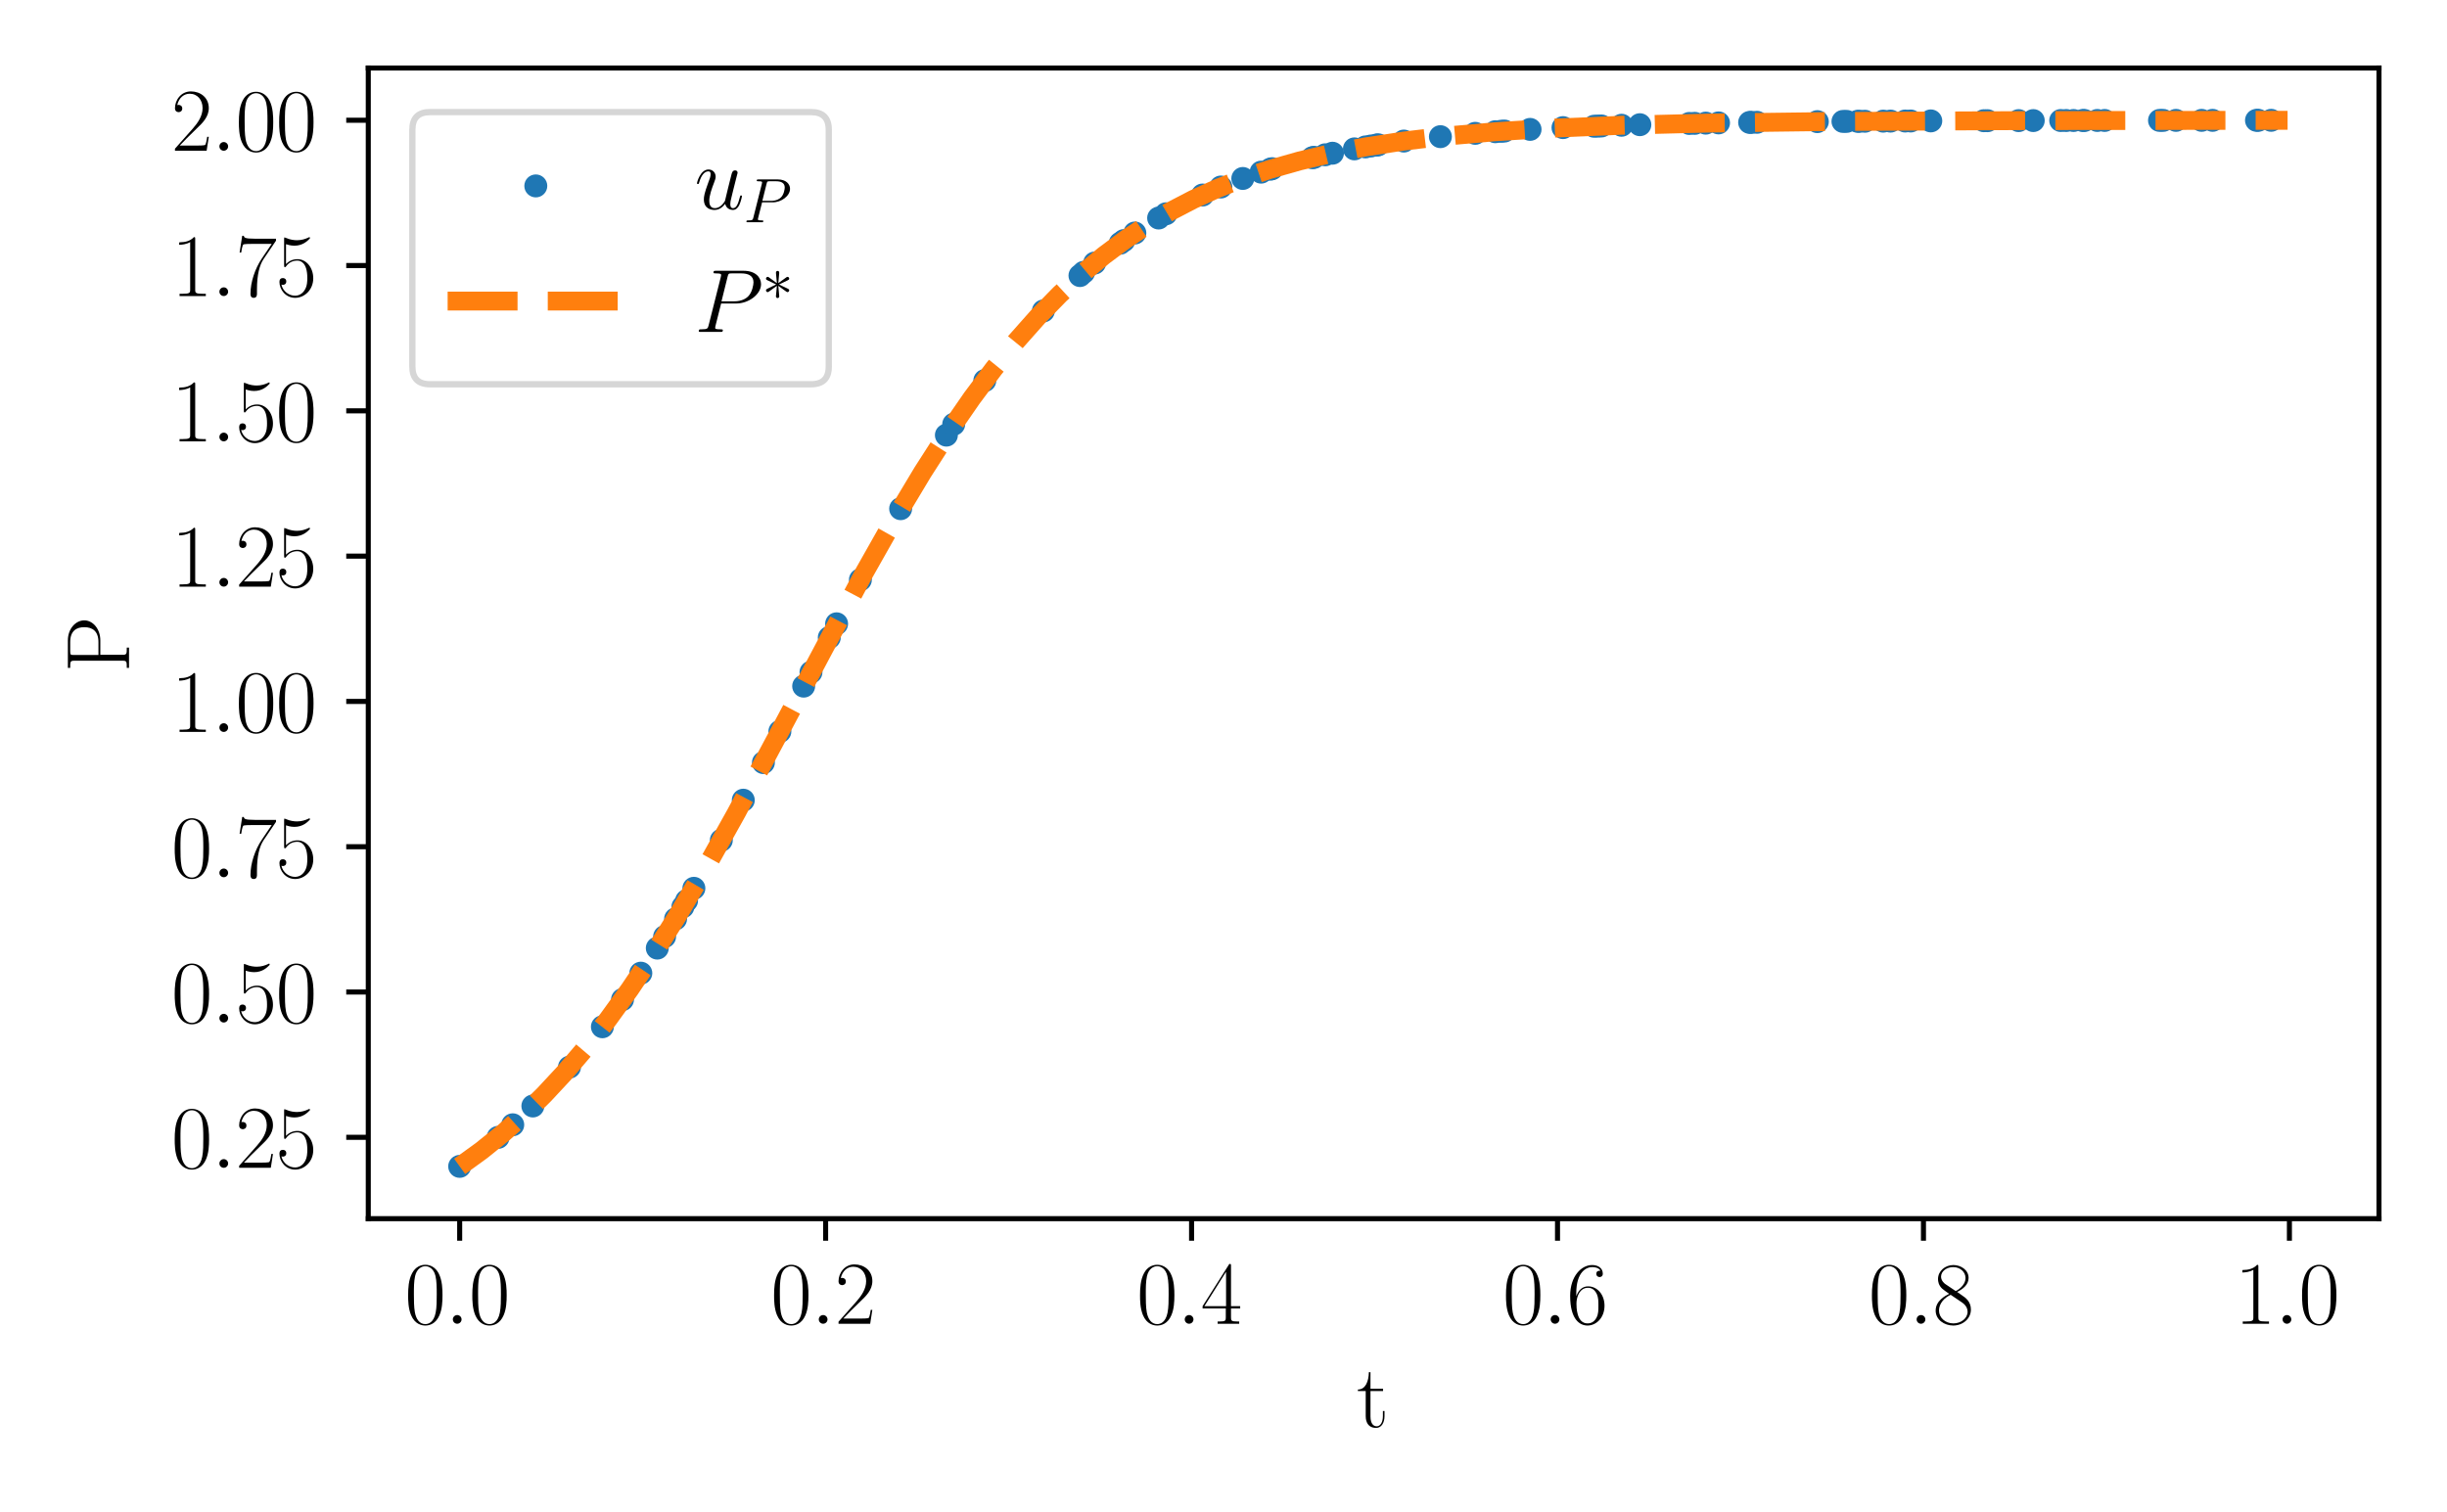 <?xml version="1.0" encoding="utf-8" standalone="no"?>
<!DOCTYPE svg PUBLIC "-//W3C//DTD SVG 1.1//EN"
  "http://www.w3.org/Graphics/SVG/1.1/DTD/svg11.dtd">
<svg xmlns:xlink="http://www.w3.org/1999/xlink" width="388.543pt" height="240.133pt" viewBox="0 0 388.543 240.133" xmlns="http://www.w3.org/2000/svg" version="1.1">
 <defs>
  <style type="text/css">*{stroke-linejoin: round; stroke-linecap: butt}</style>
 </defs>
 <g id="figure_1">
  <g id="patch_1">
   <path d="M 0 240.133 
L 388.543 240.133 
L 388.543 0 
L 0 0 
z
" style="fill: #ffffff"/>
  </g>
  <g id="axes_1">
   <g id="patch_2">
    <path d="M 58.477 193.537 
L 377.743 193.537 
L 377.743 10.8 
L 58.477 10.8 
z
" style="fill: #ffffff"/>
   </g>
   <g id="PathCollection_1">
    <defs>
     <path id="mb407f8ca28" d="M 0 1.323 
C 0.351 1.323 0.687 1.183 0.935 0.935 
C 1.183 0.687 1.323 0.351 1.323 0 
C 1.323 -0.351 1.183 -0.687 0.935 -0.935 
C 0.687 -1.183 0.351 -1.323 0 -1.323 
C -0.351 -1.323 -0.687 -1.183 -0.935 -0.935 
C -1.183 -0.687 -1.323 -0.351 -1.323 0 
C -1.323 0.351 -1.183 0.687 -0.935 0.935 
C -0.687 1.183 -0.351 1.323 0 1.323 
z
" style="stroke: #1f77b4"/>
    </defs>
    <g clip-path="url(#p9608520962)">
     <use xlink:href="#mb407f8ca28" x="72.989" y="185.231" style="fill: #1f77b4; stroke: #1f77b4"/>
     <use xlink:href="#mb407f8ca28" x="79.09" y="180.626" style="fill: #1f77b4; stroke: #1f77b4"/>
     <use xlink:href="#mb407f8ca28" x="81.415" y="178.626" style="fill: #1f77b4; stroke: #1f77b4"/>
     <use xlink:href="#mb407f8ca28" x="84.61" y="175.641" style="fill: #1f77b4; stroke: #1f77b4"/>
     <use xlink:href="#mb407f8ca28" x="90.421" y="169.47" style="fill: #1f77b4; stroke: #1f77b4"/>
     <use xlink:href="#mb407f8ca28" x="95.651" y="163.061" style="fill: #1f77b4; stroke: #1f77b4"/>
     <use xlink:href="#mb407f8ca28" x="98.846" y="158.739" style="fill: #1f77b4; stroke: #1f77b4"/>
     <use xlink:href="#mb407f8ca28" x="101.752" y="154.547" style="fill: #1f77b4; stroke: #1f77b4"/>
     <use xlink:href="#mb407f8ca28" x="104.367" y="150.567" style="fill: #1f77b4; stroke: #1f77b4"/>
     <use xlink:href="#mb407f8ca28" x="105.529" y="148.737" style="fill: #1f77b4; stroke: #1f77b4"/>
     <use xlink:href="#mb407f8ca28" x="107.272" y="145.925" style="fill: #1f77b4; stroke: #1f77b4"/>
     <use xlink:href="#mb407f8ca28" x="108.434" y="144.007" style="fill: #1f77b4; stroke: #1f77b4"/>
     <use xlink:href="#mb407f8ca28" x="109.015" y="143.036" style="fill: #1f77b4; stroke: #1f77b4"/>
     <use xlink:href="#mb407f8ca28" x="110.177" y="141.069" style="fill: #1f77b4; stroke: #1f77b4"/>
     <use xlink:href="#mb407f8ca28" x="114.535" y="133.434" style="fill: #1f77b4; stroke: #1f77b4"/>
     <use xlink:href="#mb407f8ca28" x="118.022" y="127.077" style="fill: #1f77b4; stroke: #1f77b4"/>
     <use xlink:href="#mb407f8ca28" x="121.217" y="121.108" style="fill: #1f77b4; stroke: #1f77b4"/>
     <use xlink:href="#mb407f8ca28" x="123.832" y="116.158" style="fill: #1f77b4; stroke: #1f77b4"/>
     <use xlink:href="#mb407f8ca28" x="127.609" y="108.964" style="fill: #1f77b4; stroke: #1f77b4"/>
     <use xlink:href="#mb407f8ca28" x="128.771" y="106.752" style="fill: #1f77b4; stroke: #1f77b4"/>
     <use xlink:href="#mb407f8ca28" x="131.677" y="101.249" style="fill: #1f77b4; stroke: #1f77b4"/>
     <use xlink:href="#mb407f8ca28" x="132.839" y="99.065" style="fill: #1f77b4; stroke: #1f77b4"/>
     <use xlink:href="#mb407f8ca28" x="136.616" y="92.074" style="fill: #1f77b4; stroke: #1f77b4"/>
     <use xlink:href="#mb407f8ca28" x="143.007" y="80.784" style="fill: #1f77b4; stroke: #1f77b4"/>
     <use xlink:href="#mb407f8ca28" x="150.271" y="69.103" style="fill: #1f77b4; stroke: #1f77b4"/>
     <use xlink:href="#mb407f8ca28" x="151.433" y="67.368" style="fill: #1f77b4; stroke: #1f77b4"/>
     <use xlink:href="#mb407f8ca28" x="156.372" y="60.435" style="fill: #1f77b4; stroke: #1f77b4"/>
     <use xlink:href="#mb407f8ca28" x="165.669" y="49.383" style="fill: #1f77b4; stroke: #1f77b4"/>
     <use xlink:href="#mb407f8ca28" x="171.48" y="43.763" style="fill: #1f77b4; stroke: #1f77b4"/>
     <use xlink:href="#mb407f8ca28" x="172.061" y="43.253" style="fill: #1f77b4; stroke: #1f77b4"/>
     <use xlink:href="#mb407f8ca28" x="173.804" y="41.774" style="fill: #1f77b4; stroke: #1f77b4"/>
     <use xlink:href="#mb407f8ca28" x="177.871" y="38.625" style="fill: #1f77b4; stroke: #1f77b4"/>
     <use xlink:href="#mb407f8ca28" x="178.452" y="38.208" style="fill: #1f77b4; stroke: #1f77b4"/>
     <use xlink:href="#mb407f8ca28" x="180.195" y="37.003" style="fill: #1f77b4; stroke: #1f77b4"/>
     <use xlink:href="#mb407f8ca28" x="183.972" y="34.623" style="fill: #1f77b4; stroke: #1f77b4"/>
     <use xlink:href="#mb407f8ca28" x="185.135" y="33.951" style="fill: #1f77b4; stroke: #1f77b4"/>
     <use xlink:href="#mb407f8ca28" x="190.945" y="30.972" style="fill: #1f77b4; stroke: #1f77b4"/>
     <use xlink:href="#mb407f8ca28" x="193.851" y="29.7" style="fill: #1f77b4; stroke: #1f77b4"/>
     <use xlink:href="#mb407f8ca28" x="197.337" y="28.342" style="fill: #1f77b4; stroke: #1f77b4"/>
     <use xlink:href="#mb407f8ca28" x="200.242" y="27.338" style="fill: #1f77b4; stroke: #1f77b4"/>
     <use xlink:href="#mb407f8ca28" x="201.695" y="26.876" style="fill: #1f77b4; stroke: #1f77b4"/>
     <use xlink:href="#mb407f8ca28" x="201.985" y="26.787" style="fill: #1f77b4; stroke: #1f77b4"/>
     <use xlink:href="#mb407f8ca28" x="208.377" y="25.051" style="fill: #1f77b4; stroke: #1f77b4"/>
     <use xlink:href="#mb407f8ca28" x="208.668" y="24.982" style="fill: #1f77b4; stroke: #1f77b4"/>
     <use xlink:href="#mb407f8ca28" x="210.411" y="24.583" style="fill: #1f77b4; stroke: #1f77b4"/>
     <use xlink:href="#mb407f8ca28" x="211.573" y="24.332" style="fill: #1f77b4; stroke: #1f77b4"/>
     <use xlink:href="#mb407f8ca28" x="215.059" y="23.644" style="fill: #1f77b4; stroke: #1f77b4"/>
     <use xlink:href="#mb407f8ca28" x="216.803" y="23.333" style="fill: #1f77b4; stroke: #1f77b4"/>
     <use xlink:href="#mb407f8ca28" x="217.674" y="23.186" style="fill: #1f77b4; stroke: #1f77b4"/>
     <use xlink:href="#mb407f8ca28" x="218.546" y="23.044" style="fill: #1f77b4; stroke: #1f77b4"/>
     <use xlink:href="#mb407f8ca28" x="218.836" y="22.997" style="fill: #1f77b4; stroke: #1f77b4"/>
     <use xlink:href="#mb407f8ca28" x="222.904" y="22.402" style="fill: #1f77b4; stroke: #1f77b4"/>
     <use xlink:href="#mb407f8ca28" x="228.714" y="21.703" style="fill: #1f77b4; stroke: #1f77b4"/>
     <use xlink:href="#mb407f8ca28" x="234.235" y="21.175" style="fill: #1f77b4; stroke: #1f77b4"/>
     <use xlink:href="#mb407f8ca28" x="237.43" y="20.919" style="fill: #1f77b4; stroke: #1f77b4"/>
     <use xlink:href="#mb407f8ca28" x="238.302" y="20.854" style="fill: #1f77b4; stroke: #1f77b4"/>
     <use xlink:href="#mb407f8ca28" x="238.883" y="20.813" style="fill: #1f77b4; stroke: #1f77b4"/>
     <use xlink:href="#mb407f8ca28" x="242.95" y="20.548" style="fill: #1f77b4; stroke: #1f77b4"/>
     <use xlink:href="#mb407f8ca28" x="248.18" y="20.266" style="fill: #1f77b4; stroke: #1f77b4"/>
     <use xlink:href="#mb407f8ca28" x="253.119" y="20.05" style="fill: #1f77b4; stroke: #1f77b4"/>
     <use xlink:href="#mb407f8ca28" x="253.7" y="20.028" style="fill: #1f77b4; stroke: #1f77b4"/>
     <use xlink:href="#mb407f8ca28" x="254.281" y="20.006" style="fill: #1f77b4; stroke: #1f77b4"/>
     <use xlink:href="#mb407f8ca28" x="257.477" y="19.893" style="fill: #1f77b4; stroke: #1f77b4"/>
     <use xlink:href="#mb407f8ca28" x="260.382" y="19.803" style="fill: #1f77b4; stroke: #1f77b4"/>
     <use xlink:href="#mb407f8ca28" x="268.227" y="19.607" style="fill: #1f77b4; stroke: #1f77b4"/>
     <use xlink:href="#mb407f8ca28" x="269.098" y="19.589" style="fill: #1f77b4; stroke: #1f77b4"/>
     <use xlink:href="#mb407f8ca28" x="270.842" y="19.554" style="fill: #1f77b4; stroke: #1f77b4"/>
     <use xlink:href="#mb407f8ca28" x="272.875" y="19.517" style="fill: #1f77b4; stroke: #1f77b4"/>
     <use xlink:href="#mb407f8ca28" x="277.814" y="19.439" style="fill: #1f77b4; stroke: #1f77b4"/>
     <use xlink:href="#mb407f8ca28" x="278.105" y="19.435" style="fill: #1f77b4; stroke: #1f77b4"/>
     <use xlink:href="#mb407f8ca28" x="278.976" y="19.423" style="fill: #1f77b4; stroke: #1f77b4"/>
     <use xlink:href="#mb407f8ca28" x="288.564" y="19.316" style="fill: #1f77b4; stroke: #1f77b4"/>
     <use xlink:href="#mb407f8ca28" x="292.632" y="19.282" style="fill: #1f77b4; stroke: #1f77b4"/>
     <use xlink:href="#mb407f8ca28" x="293.213" y="19.277" style="fill: #1f77b4; stroke: #1f77b4"/>
     <use xlink:href="#mb407f8ca28" x="294.956" y="19.265" style="fill: #1f77b4; stroke: #1f77b4"/>
     <use xlink:href="#mb407f8ca28" x="295.246" y="19.263" style="fill: #1f77b4; stroke: #1f77b4"/>
     <use xlink:href="#mb407f8ca28" x="296.118" y="19.257" style="fill: #1f77b4; stroke: #1f77b4"/>
     <use xlink:href="#mb407f8ca28" x="299.023" y="19.239" style="fill: #1f77b4; stroke: #1f77b4"/>
     <use xlink:href="#mb407f8ca28" x="300.185" y="19.232" style="fill: #1f77b4; stroke: #1f77b4"/>
     <use xlink:href="#mb407f8ca28" x="302.51" y="19.219" style="fill: #1f77b4; stroke: #1f77b4"/>
     <use xlink:href="#mb407f8ca28" x="303.381" y="19.215" style="fill: #1f77b4; stroke: #1f77b4"/>
     <use xlink:href="#mb407f8ca28" x="306.577" y="19.2" style="fill: #1f77b4; stroke: #1f77b4"/>
     <use xlink:href="#mb407f8ca28" x="315.003" y="19.17" style="fill: #1f77b4; stroke: #1f77b4"/>
     <use xlink:href="#mb407f8ca28" x="315.584" y="19.168" style="fill: #1f77b4; stroke: #1f77b4"/>
     <use xlink:href="#mb407f8ca28" x="320.523" y="19.155" style="fill: #1f77b4; stroke: #1f77b4"/>
     <use xlink:href="#mb407f8ca28" x="322.847" y="19.149" style="fill: #1f77b4; stroke: #1f77b4"/>
     <use xlink:href="#mb407f8ca28" x="327.205" y="19.14" style="fill: #1f77b4; stroke: #1f77b4"/>
     <use xlink:href="#mb407f8ca28" x="328.076" y="19.139" style="fill: #1f77b4; stroke: #1f77b4"/>
     <use xlink:href="#mb407f8ca28" x="329.239" y="19.137" style="fill: #1f77b4; stroke: #1f77b4"/>
     <use xlink:href="#mb407f8ca28" x="330.691" y="19.135" style="fill: #1f77b4; stroke: #1f77b4"/>
     <use xlink:href="#mb407f8ca28" x="330.982" y="19.134" style="fill: #1f77b4; stroke: #1f77b4"/>
     <use xlink:href="#mb407f8ca28" x="333.016" y="19.131" style="fill: #1f77b4; stroke: #1f77b4"/>
     <use xlink:href="#mb407f8ca28" x="334.178" y="19.129" style="fill: #1f77b4; stroke: #1f77b4"/>
     <use xlink:href="#mb407f8ca28" x="342.894" y="19.119" style="fill: #1f77b4; stroke: #1f77b4"/>
     <use xlink:href="#mb407f8ca28" x="343.475" y="19.119" style="fill: #1f77b4; stroke: #1f77b4"/>
     <use xlink:href="#mb407f8ca28" x="345.508" y="19.117" style="fill: #1f77b4; stroke: #1f77b4"/>
     <use xlink:href="#mb407f8ca28" x="349.576" y="19.114" style="fill: #1f77b4; stroke: #1f77b4"/>
     <use xlink:href="#mb407f8ca28" x="351.319" y="19.113" style="fill: #1f77b4; stroke: #1f77b4"/>
     <use xlink:href="#mb407f8ca28" x="358.292" y="19.108" style="fill: #1f77b4; stroke: #1f77b4"/>
     <use xlink:href="#mb407f8ca28" x="358.582" y="19.108" style="fill: #1f77b4; stroke: #1f77b4"/>
     <use xlink:href="#mb407f8ca28" x="360.616" y="19.107" style="fill: #1f77b4; stroke: #1f77b4"/>
    </g>
   </g>
   <g id="matplotlib.axis_1">
    <g id="xtick_1">
     <g id="line2d_1">
      <defs>
       <path id="me0bb5f02ed" d="M 0 0 
L 0 3.5 
" style="stroke: #000000; stroke-width: 0.8"/>
      </defs>
      <g>
       <use xlink:href="#me0bb5f02ed" x="72.989" y="193.537" style="stroke: #000000; stroke-width: 0.8"/>
      </g>
     </g>
     <g id="text_1">
      <!-- $\mathdefault{0.0}$ -->
      <g transform="translate(64.264 210.223) scale(0.14 -0.14)">
       <defs>
        <path id="CMR17-30" d="M 2688 2025 
C 2688 2416 2682 3080 2413 3591 
C 2176 4039 1798 4198 1466 4198 
C 1158 4198 768 4058 525 3597 
C 269 3118 243 2524 243 2025 
C 243 1661 250 1106 448 619 
C 723 -39 1216 -128 1466 -128 
C 1760 -128 2208 -7 2470 600 
C 2662 1042 2688 1559 2688 2025 
z
M 1466 -26 
C 1056 -26 813 325 723 812 
C 653 1188 653 1738 653 2096 
C 653 2588 653 2997 736 3387 
C 858 3929 1216 4096 1466 4096 
C 1728 4096 2067 3923 2189 3400 
C 2272 3036 2278 2607 2278 2096 
C 2278 1680 2278 1169 2202 792 
C 2067 95 1690 -26 1466 -26 
z
" transform="scale(0.016)"/>
        <path id="CMMI12-3a" d="M 1178 307 
C 1178 492 1024 619 870 619 
C 685 619 557 466 557 313 
C 557 128 710 0 864 0 
C 1050 0 1178 153 1178 307 
z
" transform="scale(0.016)"/>
       </defs>
       <use xlink:href="#CMR17-30" transform="scale(0.996)"/>
       <use xlink:href="#CMMI12-3a" transform="translate(45.69 0) scale(0.996)"/>
       <use xlink:href="#CMR17-30" transform="translate(72.788 0) scale(0.996)"/>
      </g>
     </g>
    </g>
    <g id="xtick_2">
     <g id="line2d_2">
      <g>
       <use xlink:href="#me0bb5f02ed" x="131.096" y="193.537" style="stroke: #000000; stroke-width: 0.8"/>
      </g>
     </g>
     <g id="text_2">
      <!-- $\mathdefault{0.2}$ -->
      <g transform="translate(122.37 210.223) scale(0.14 -0.14)">
       <defs>
        <path id="CMR17-32" d="M 2669 989 
L 2554 989 
C 2490 536 2438 459 2413 420 
C 2381 369 1920 369 1830 369 
L 602 369 
C 832 619 1280 1072 1824 1597 
C 2214 1967 2669 2402 2669 3035 
C 2669 3790 2067 4224 1395 4224 
C 691 4224 262 3604 262 3030 
C 262 2780 448 2748 525 2748 
C 589 2748 781 2787 781 3010 
C 781 3207 614 3264 525 3264 
C 486 3264 448 3258 422 3245 
C 544 3790 915 4058 1306 4058 
C 1862 4058 2227 3617 2227 3035 
C 2227 2479 1901 2000 1536 1584 
L 262 146 
L 262 0 
L 2515 0 
L 2669 989 
z
" transform="scale(0.016)"/>
       </defs>
       <use xlink:href="#CMR17-30" transform="scale(0.996)"/>
       <use xlink:href="#CMMI12-3a" transform="translate(45.69 0) scale(0.996)"/>
       <use xlink:href="#CMR17-32" transform="translate(72.788 0) scale(0.996)"/>
      </g>
     </g>
    </g>
    <g id="xtick_3">
     <g id="line2d_3">
      <g>
       <use xlink:href="#me0bb5f02ed" x="189.202" y="193.537" style="stroke: #000000; stroke-width: 0.8"/>
      </g>
     </g>
     <g id="text_3">
      <!-- $\mathdefault{0.4}$ -->
      <g transform="translate(180.477 210.223) scale(0.14 -0.14)">
       <defs>
        <path id="CMR17-34" d="M 2150 4122 
C 2150 4256 2144 4256 2029 4256 
L 128 1254 
L 128 1088 
L 1779 1088 
L 1779 457 
C 1779 224 1766 160 1318 160 
L 1197 160 
L 1197 0 
C 1402 0 1747 0 1965 0 
C 2182 0 2528 0 2733 0 
L 2733 160 
L 2611 160 
C 2163 160 2150 224 2150 457 
L 2150 1088 
L 2803 1088 
L 2803 1254 
L 2150 1254 
L 2150 4122 
z
M 1798 3703 
L 1798 1254 
L 256 1254 
L 1798 3703 
z
" transform="scale(0.016)"/>
       </defs>
       <use xlink:href="#CMR17-30" transform="scale(0.996)"/>
       <use xlink:href="#CMMI12-3a" transform="translate(45.69 0) scale(0.996)"/>
       <use xlink:href="#CMR17-34" transform="translate(72.788 0) scale(0.996)"/>
      </g>
     </g>
    </g>
    <g id="xtick_4">
     <g id="line2d_4">
      <g>
       <use xlink:href="#me0bb5f02ed" x="247.308" y="193.537" style="stroke: #000000; stroke-width: 0.8"/>
      </g>
     </g>
     <g id="text_4">
      <!-- $\mathdefault{0.6}$ -->
      <g transform="translate(238.583 210.223) scale(0.14 -0.14)">
       <defs>
        <path id="CMR17-36" d="M 678 2176 
C 678 3690 1395 4032 1811 4032 
C 1946 4032 2272 4009 2400 3776 
C 2298 3776 2106 3776 2106 3553 
C 2106 3381 2246 3323 2336 3323 
C 2394 3323 2566 3348 2566 3560 
C 2566 3954 2246 4179 1805 4179 
C 1043 4179 243 3390 243 1984 
C 243 253 966 -128 1478 -128 
C 2099 -128 2688 427 2688 1283 
C 2688 2081 2170 2662 1517 2662 
C 1126 2662 838 2407 678 1960 
L 678 2176 
z
M 1478 25 
C 691 25 691 1200 691 1436 
C 691 1896 909 2560 1504 2560 
C 1613 2560 1926 2560 2138 2120 
C 2253 1870 2253 1609 2253 1289 
C 2253 944 2253 690 2118 434 
C 1978 171 1773 25 1478 25 
z
" transform="scale(0.016)"/>
       </defs>
       <use xlink:href="#CMR17-30" transform="scale(0.996)"/>
       <use xlink:href="#CMMI12-3a" transform="translate(45.69 0) scale(0.996)"/>
       <use xlink:href="#CMR17-36" transform="translate(72.788 0) scale(0.996)"/>
      </g>
     </g>
    </g>
    <g id="xtick_5">
     <g id="line2d_5">
      <g>
       <use xlink:href="#me0bb5f02ed" x="305.415" y="193.537" style="stroke: #000000; stroke-width: 0.8"/>
      </g>
     </g>
     <g id="text_5">
      <!-- $\mathdefault{0.8}$ -->
      <g transform="translate(296.69 210.223) scale(0.14 -0.14)">
       <defs>
        <path id="CMR17-38" d="M 1741 2264 
C 2144 2467 2554 2773 2554 3263 
C 2554 3841 1990 4179 1472 4179 
C 890 4179 378 3759 378 3180 
C 378 3021 416 2747 666 2505 
C 730 2442 998 2251 1171 2130 
C 883 1983 211 1634 211 934 
C 211 279 838 -128 1459 -128 
C 2144 -128 2720 362 2720 1010 
C 2720 1590 2330 1857 2074 2029 
L 1741 2264 
z
M 902 2822 
C 851 2854 595 3051 595 3351 
C 595 3739 998 4032 1459 4032 
C 1965 4032 2336 3676 2336 3262 
C 2336 2669 1670 2331 1638 2331 
C 1632 2331 1626 2331 1574 2370 
L 902 2822 
z
M 2080 1519 
C 2176 1449 2483 1240 2483 851 
C 2483 381 2010 25 1472 25 
C 890 25 448 438 448 940 
C 448 1443 838 1862 1280 2060 
L 2080 1519 
z
" transform="scale(0.016)"/>
       </defs>
       <use xlink:href="#CMR17-30" transform="scale(0.996)"/>
       <use xlink:href="#CMMI12-3a" transform="translate(45.69 0) scale(0.996)"/>
       <use xlink:href="#CMR17-38" transform="translate(72.788 0) scale(0.996)"/>
      </g>
     </g>
    </g>
    <g id="xtick_6">
     <g id="line2d_6">
      <g>
       <use xlink:href="#me0bb5f02ed" x="363.521" y="193.537" style="stroke: #000000; stroke-width: 0.8"/>
      </g>
     </g>
     <g id="text_6">
      <!-- $\mathdefault{1.0}$ -->
      <g transform="translate(354.796 210.223) scale(0.14 -0.14)">
       <defs>
        <path id="CMR17-31" d="M 1702 4058 
C 1702 4192 1696 4192 1606 4192 
C 1357 3916 979 3827 621 3827 
C 602 3827 570 3827 563 3808 
C 557 3795 557 3782 557 3648 
C 755 3648 1088 3686 1344 3839 
L 1344 461 
C 1344 236 1331 160 781 160 
L 589 160 
L 589 0 
C 896 0 1216 0 1523 0 
C 1830 0 2150 0 2458 0 
L 2458 160 
L 2266 160 
C 1715 160 1702 230 1702 458 
L 1702 4058 
z
" transform="scale(0.016)"/>
       </defs>
       <use xlink:href="#CMR17-31" transform="scale(0.996)"/>
       <use xlink:href="#CMMI12-3a" transform="translate(45.69 0) scale(0.996)"/>
       <use xlink:href="#CMR17-30" transform="translate(72.788 0) scale(0.996)"/>
      </g>
     </g>
    </g>
    <g id="text_7">
     <!-- t -->
     <g transform="translate(215.454 226.621) scale(0.14 -0.14)">
      <defs>
       <path id="CMR17-74" d="M 966 2560 
L 1862 2560 
L 1862 2725 
L 966 2725 
L 966 3904 
L 851 3904 
C 838 3245 614 2668 70 2668 
L 70 2560 
L 627 2560 
L 627 771 
C 627 650 627 -64 1370 -64 
C 1747 -64 1965 306 1965 777 
L 1965 1140 
L 1850 1140 
L 1850 783 
C 1850 344 1677 51 1408 51 
C 1222 51 966 178 966 758 
L 966 2560 
z
" transform="scale(0.016)"/>
      </defs>
      <use xlink:href="#CMR17-74" transform="scale(0.996)"/>
     </g>
    </g>
   </g>
   <g id="matplotlib.axis_2">
    <g id="ytick_1">
     <g id="line2d_7">
      <defs>
       <path id="mdb403977af" d="M 0 0 
L -3.5 0 
" style="stroke: #000000; stroke-width: 0.8"/>
      </defs>
      <g>
       <use xlink:href="#mdb403977af" x="58.477" y="180.616" style="stroke: #000000; stroke-width: 0.8"/>
      </g>
     </g>
     <g id="text_8">
      <!-- $\mathdefault{0.25}$ -->
      <g transform="translate(27.198 185.459) scale(0.14 -0.14)">
       <defs>
        <path id="CMR17-35" d="M 730 3692 
C 794 3666 1056 3584 1325 3584 
C 1920 3584 2246 3911 2432 4100 
C 2432 4157 2432 4192 2394 4192 
C 2387 4192 2374 4192 2323 4163 
C 2099 4058 1837 3973 1517 3973 
C 1325 3973 1037 3999 723 4139 
C 653 4171 640 4171 634 4171 
C 602 4171 595 4164 595 4037 
L 595 2203 
C 595 2089 595 2057 659 2057 
C 691 2057 704 2070 736 2114 
C 941 2401 1222 2522 1542 2522 
C 1766 2522 2246 2382 2246 1289 
C 2246 1085 2246 715 2054 421 
C 1894 159 1645 25 1370 25 
C 947 25 518 320 403 814 
C 429 807 480 795 506 795 
C 589 795 749 840 749 1038 
C 749 1210 627 1280 506 1280 
C 358 1280 262 1190 262 1011 
C 262 454 704 -128 1382 -128 
C 2042 -128 2669 440 2669 1264 
C 2669 2030 2170 2624 1549 2624 
C 1222 2624 947 2503 730 2274 
L 730 3692 
z
" transform="scale(0.016)"/>
       </defs>
       <use xlink:href="#CMR17-30" transform="scale(0.996)"/>
       <use xlink:href="#CMMI12-3a" transform="translate(45.69 0) scale(0.996)"/>
       <use xlink:href="#CMR17-32" transform="translate(72.788 0) scale(0.996)"/>
       <use xlink:href="#CMR17-35" transform="translate(118.478 0) scale(0.996)"/>
      </g>
     </g>
    </g>
    <g id="ytick_2">
     <g id="line2d_8">
      <g>
       <use xlink:href="#mdb403977af" x="58.477" y="157.542" style="stroke: #000000; stroke-width: 0.8"/>
      </g>
     </g>
     <g id="text_9">
      <!-- $\mathdefault{0.50}$ -->
      <g transform="translate(27.198 162.385) scale(0.14 -0.14)">
       <use xlink:href="#CMR17-30" transform="scale(0.996)"/>
       <use xlink:href="#CMMI12-3a" transform="translate(45.69 0) scale(0.996)"/>
       <use xlink:href="#CMR17-35" transform="translate(72.788 0) scale(0.996)"/>
       <use xlink:href="#CMR17-30" transform="translate(118.478 0) scale(0.996)"/>
      </g>
     </g>
    </g>
    <g id="ytick_3">
     <g id="line2d_9">
      <g>
       <use xlink:href="#mdb403977af" x="58.477" y="134.467" style="stroke: #000000; stroke-width: 0.8"/>
      </g>
     </g>
     <g id="text_10">
      <!-- $\mathdefault{0.75}$ -->
      <g transform="translate(27.198 139.31) scale(0.14 -0.14)">
       <defs>
        <path id="CMR17-37" d="M 2886 3941 
L 2886 4081 
L 1382 4081 
C 634 4081 621 4165 595 4288 
L 480 4288 
L 294 3094 
L 410 3094 
C 429 3215 474 3540 550 3661 
C 589 3712 1062 3712 1171 3712 
L 2579 3712 
L 1869 2661 
C 1395 1954 1069 999 1069 165 
C 1069 89 1069 -128 1299 -128 
C 1530 -128 1530 89 1530 171 
L 1530 465 
C 1530 1508 1709 2196 2003 2636 
L 2886 3941 
z
" transform="scale(0.016)"/>
       </defs>
       <use xlink:href="#CMR17-30" transform="scale(0.996)"/>
       <use xlink:href="#CMMI12-3a" transform="translate(45.69 0) scale(0.996)"/>
       <use xlink:href="#CMR17-37" transform="translate(72.788 0) scale(0.996)"/>
       <use xlink:href="#CMR17-35" transform="translate(118.478 0) scale(0.996)"/>
      </g>
     </g>
    </g>
    <g id="ytick_4">
     <g id="line2d_10">
      <g>
       <use xlink:href="#mdb403977af" x="58.477" y="111.393" style="stroke: #000000; stroke-width: 0.8"/>
      </g>
     </g>
     <g id="text_11">
      <!-- $\mathdefault{1.00}$ -->
      <g transform="translate(27.198 116.236) scale(0.14 -0.14)">
       <use xlink:href="#CMR17-31" transform="scale(0.996)"/>
       <use xlink:href="#CMMI12-3a" transform="translate(45.69 0) scale(0.996)"/>
       <use xlink:href="#CMR17-30" transform="translate(72.788 0) scale(0.996)"/>
       <use xlink:href="#CMR17-30" transform="translate(118.478 0) scale(0.996)"/>
      </g>
     </g>
    </g>
    <g id="ytick_5">
     <g id="line2d_11">
      <g>
       <use xlink:href="#mdb403977af" x="58.477" y="88.319" style="stroke: #000000; stroke-width: 0.8"/>
      </g>
     </g>
     <g id="text_12">
      <!-- $\mathdefault{1.25}$ -->
      <g transform="translate(27.198 93.162) scale(0.14 -0.14)">
       <use xlink:href="#CMR17-31" transform="scale(0.996)"/>
       <use xlink:href="#CMMI12-3a" transform="translate(45.69 0) scale(0.996)"/>
       <use xlink:href="#CMR17-32" transform="translate(72.788 0) scale(0.996)"/>
       <use xlink:href="#CMR17-35" transform="translate(118.478 0) scale(0.996)"/>
      </g>
     </g>
    </g>
    <g id="ytick_6">
     <g id="line2d_12">
      <g>
       <use xlink:href="#mdb403977af" x="58.477" y="65.245" style="stroke: #000000; stroke-width: 0.8"/>
      </g>
     </g>
     <g id="text_13">
      <!-- $\mathdefault{1.50}$ -->
      <g transform="translate(27.198 70.088) scale(0.14 -0.14)">
       <use xlink:href="#CMR17-31" transform="scale(0.996)"/>
       <use xlink:href="#CMMI12-3a" transform="translate(45.69 0) scale(0.996)"/>
       <use xlink:href="#CMR17-35" transform="translate(72.788 0) scale(0.996)"/>
       <use xlink:href="#CMR17-30" transform="translate(118.478 0) scale(0.996)"/>
      </g>
     </g>
    </g>
    <g id="ytick_7">
     <g id="line2d_13">
      <g>
       <use xlink:href="#mdb403977af" x="58.477" y="42.171" style="stroke: #000000; stroke-width: 0.8"/>
      </g>
     </g>
     <g id="text_14">
      <!-- $\mathdefault{1.75}$ -->
      <g transform="translate(27.198 47.014) scale(0.14 -0.14)">
       <use xlink:href="#CMR17-31" transform="scale(0.996)"/>
       <use xlink:href="#CMMI12-3a" transform="translate(45.69 0) scale(0.996)"/>
       <use xlink:href="#CMR17-37" transform="translate(72.788 0) scale(0.996)"/>
       <use xlink:href="#CMR17-35" transform="translate(118.478 0) scale(0.996)"/>
      </g>
     </g>
    </g>
    <g id="ytick_8">
     <g id="line2d_14">
      <g>
       <use xlink:href="#mdb403977af" x="58.477" y="19.096" style="stroke: #000000; stroke-width: 0.8"/>
      </g>
     </g>
     <g id="text_15">
      <!-- $\mathdefault{2.00}$ -->
      <g transform="translate(27.198 23.939) scale(0.14 -0.14)">
       <use xlink:href="#CMR17-32" transform="scale(0.996)"/>
       <use xlink:href="#CMMI12-3a" transform="translate(45.69 0) scale(0.996)"/>
       <use xlink:href="#CMR17-30" transform="translate(72.788 0) scale(0.996)"/>
       <use xlink:href="#CMR17-30" transform="translate(118.478 0) scale(0.996)"/>
      </g>
     </g>
    </g>
    <g id="text_16">
     <!-- P -->
     <g transform="translate(20.486 106.814) rotate(-90) scale(0.14 -0.14)">
      <defs>
       <path id="CMR17-50" d="M 1267 2042 
L 2291 2042 
C 3117 2042 3718 2578 3718 3184 
C 3718 3791 3130 4352 2291 4352 
L 333 4352 
L 333 4186 
C 774 4186 845 4186 845 3899 
L 845 446 
C 845 160 774 160 333 160 
L 333 0 
C 518 0 858 0 1056 0 
C 1254 0 1594 0 1779 0 
L 1779 160 
C 1338 160 1267 160 1267 446 
L 1267 2042 
z
M 1254 2176 
L 1254 3938 
C 1254 4155 1267 4186 1523 4186 
L 2170 4186 
C 2995 4186 3232 3714 3232 3184 
C 3232 2604 2950 2176 2170 2176 
L 1254 2176 
z
" transform="scale(0.016)"/>
      </defs>
      <use xlink:href="#CMR17-50" transform="scale(0.996)"/>
     </g>
    </g>
   </g>
   <g id="line2d_15">
    <path d="M 72.989 185.231 
L 76.475 182.709 
L 79.962 179.892 
L 83.158 177.033 
L 86.354 173.892 
L 89.549 170.459 
L 93.036 166.369 
L 96.522 161.913 
L 100.009 157.092 
L 103.785 151.468 
L 107.562 145.449 
L 111.92 138.062 
L 116.859 129.216 
L 123.251 117.261 
L 137.197 91.016 
L 142.136 82.274 
L 146.494 75.005 
L 150.561 68.666 
L 154.338 63.202 
L 157.825 58.536 
L 161.311 54.239 
L 164.797 50.309 
L 168.284 46.736 
L 171.77 43.507 
L 175.256 40.602 
L 178.743 38.002 
L 182.229 35.684 
L 185.716 33.625 
L 189.493 31.66 
L 193.269 29.943 
L 197.337 28.342 
L 201.695 26.876 
L 206.343 25.558 
L 211.282 24.394 
L 216.803 23.333 
L 222.904 22.402 
L 229.586 21.611 
L 237.43 20.919 
L 246.437 20.354 
L 257.477 19.893 
L 271.423 19.544 
L 290.888 19.296 
L 321.685 19.152 
L 363.231 19.106 
L 363.231 19.106 
" clip-path="url(#p9608520962)" style="fill: none; stroke-dasharray: 11.1,4.8; stroke-dashoffset: 0; stroke: #ff7f0e; stroke-width: 3"/>
   </g>
   <g id="patch_3">
    <path d="M 58.477 193.537 
L 58.477 10.8 
" style="fill: none; stroke: #000000; stroke-width: 0.8; stroke-linejoin: miter; stroke-linecap: square"/>
   </g>
   <g id="patch_4">
    <path d="M 377.743 193.537 
L 377.743 10.8 
" style="fill: none; stroke: #000000; stroke-width: 0.8; stroke-linejoin: miter; stroke-linecap: square"/>
   </g>
   <g id="patch_5">
    <path d="M 58.477 193.537 
L 377.743 193.537 
" style="fill: none; stroke: #000000; stroke-width: 0.8; stroke-linejoin: miter; stroke-linecap: square"/>
   </g>
   <g id="patch_6">
    <path d="M 58.477 10.8 
L 377.743 10.8 
" style="fill: none; stroke: #000000; stroke-width: 0.8; stroke-linejoin: miter; stroke-linecap: square"/>
   </g>
   <g id="legend_1">
    <g id="patch_7">
     <path d="M 68.277 61.024 
L 128.794 61.024 
Q 131.594 61.024 131.594 58.224 
L 131.594 20.6 
Q 131.594 17.8 128.794 17.8 
L 68.277 17.8 
Q 65.477 17.8 65.477 20.6 
L 65.477 58.224 
Q 65.477 61.024 68.277 61.024 
z
" style="fill: #ffffff; opacity: 0.8; stroke: #cccccc; stroke-linejoin: miter"/>
    </g>
    <g id="PathCollection_2">
     <g>
      <use xlink:href="#mb407f8ca28" x="85.077" y="29.525" style="fill: #1f77b4; stroke: #1f77b4"/>
     </g>
    </g>
    <g id="text_17">
     <!-- $u_P$ -->
     <g transform="translate(110.277 33.2) scale(0.14 -0.14)">
      <defs>
       <path id="CMMI12-75" d="M 2182 370 
C 2266 13 2573 -64 2726 -64 
C 2931 -64 3085 70 3187 287 
C 3296 517 3379 894 3379 913 
C 3379 945 3354 971 3315 971 
C 3258 971 3251 939 3226 843 
C 3110 402 2995 64 2739 64 
C 2547 64 2547 275 2547 358 
C 2547 505 2566 568 2630 837 
C 2675 1009 2720 1181 2758 1360 
L 3021 2401 
C 3066 2561 3066 2574 3066 2593 
C 3066 2689 2989 2753 2893 2753 
C 2707 2753 2662 2593 2624 2433 
C 2560 2184 2214 811 2170 588 
C 2163 588 1914 64 1446 64 
C 1114 64 1050 351 1050 588 
C 1050 952 1229 1462 1395 1890 
C 1472 2095 1504 2178 1504 2305 
C 1504 2580 1306 2816 998 2816 
C 410 2816 173 1890 173 1839 
C 173 1814 198 1782 243 1782 
C 301 1782 307 1807 333 1896 
C 486 2441 736 2682 979 2682 
C 1043 2682 1146 2682 1146 2478 
C 1146 2312 1075 2127 979 1884 
C 698 1124 666 881 666 690 
C 666 38 1158 -64 1421 -64 
C 1830 -64 2054 217 2182 370 
z
" transform="scale(0.016)"/>
       <path id="CMMI12-50" d="M 1894 2023 
L 2970 2023 
C 3853 2023 4736 2673 4736 3401 
C 4736 3898 4314 4352 3507 4352 
L 1530 4352 
C 1408 4352 1350 4352 1350 4231 
C 1350 4167 1408 4167 1504 4167 
C 1894 4167 1894 4116 1894 4046 
C 1894 4034 1894 3995 1869 3899 
L 1005 472 
C 947 249 934 185 486 185 
C 365 185 301 185 301 70 
C 301 0 358 0 397 0 
C 518 0 646 0 768 0 
L 1517 0 
C 1638 0 1773 0 1894 0 
C 1946 0 2016 0 2016 121 
C 2016 185 1958 185 1862 185 
C 1478 185 1472 230 1472 293 
C 1472 325 1478 369 1485 401 
L 1894 2023 
z
M 2355 3930 
C 2413 4167 2438 4167 2688 4167 
L 3322 4167 
C 3802 4167 4198 4013 4198 3535 
C 4198 3369 4115 2827 3821 2534 
C 3712 2419 3405 2176 2822 2176 
L 1920 2176 
L 2355 3930 
z
" transform="scale(0.016)"/>
      </defs>
      <use xlink:href="#CMMI12-75" transform="scale(0.996)"/>
      <use xlink:href="#CMMI12-50" transform="translate(55.52 -14.944) scale(0.697)"/>
     </g>
    </g>
    <g id="line2d_16">
     <path d="M 71.077 47.812 
L 85.077 47.812 
L 99.077 47.812 
" style="fill: none; stroke-dasharray: 11.1,4.8; stroke-dashoffset: 0; stroke: #ff7f0e; stroke-width: 3"/>
    </g>
    <g id="text_18">
     <!-- $P^*$ -->
     <g transform="translate(110.277 52.712) scale(0.14 -0.14)">
      <defs>
       <path id="CMSY10-3" d="M 1760 2719 
C 1766 2808 1766 2962 1600 2962 
C 1498 2962 1414 2879 1434 2795 
L 1434 2712 
L 1523 1720 
L 704 2316 
C 646 2348 634 2360 589 2360 
C 499 2360 416 2271 416 2181 
C 416 2079 480 2053 544 2021 
L 1453 1586 
L 570 1158 
C 467 1107 416 1081 416 985 
C 416 889 499 806 589 806 
C 634 806 646 806 806 928 
L 1523 1446 
L 1427 371 
C 1427 236 1542 204 1594 204 
C 1670 204 1766 248 1766 371 
L 1670 1446 
L 2490 851 
C 2547 819 2560 806 2605 806 
C 2694 806 2778 896 2778 985 
C 2778 1081 2720 1113 2643 1152 
C 2259 1343 2246 1343 1741 1580 
L 2624 2008 
C 2726 2060 2778 2085 2778 2181 
C 2778 2277 2694 2360 2605 2360 
C 2560 2360 2547 2360 2387 2239 
L 1670 1720 
L 1760 2719 
z
" transform="scale(0.016)"/>
      </defs>
      <use xlink:href="#CMMI12-50" transform="scale(0.996)"/>
      <use xlink:href="#CMSY10-3" transform="translate(76.426 36.154) scale(0.697)"/>
     </g>
    </g>
   </g>
  </g>
 </g>
 <defs>
  <clipPath id="p9608520962">
   <rect x="58.477" y="10.8" width="319.266" height="182.737"/>
  </clipPath>
 </defs>
</svg>
